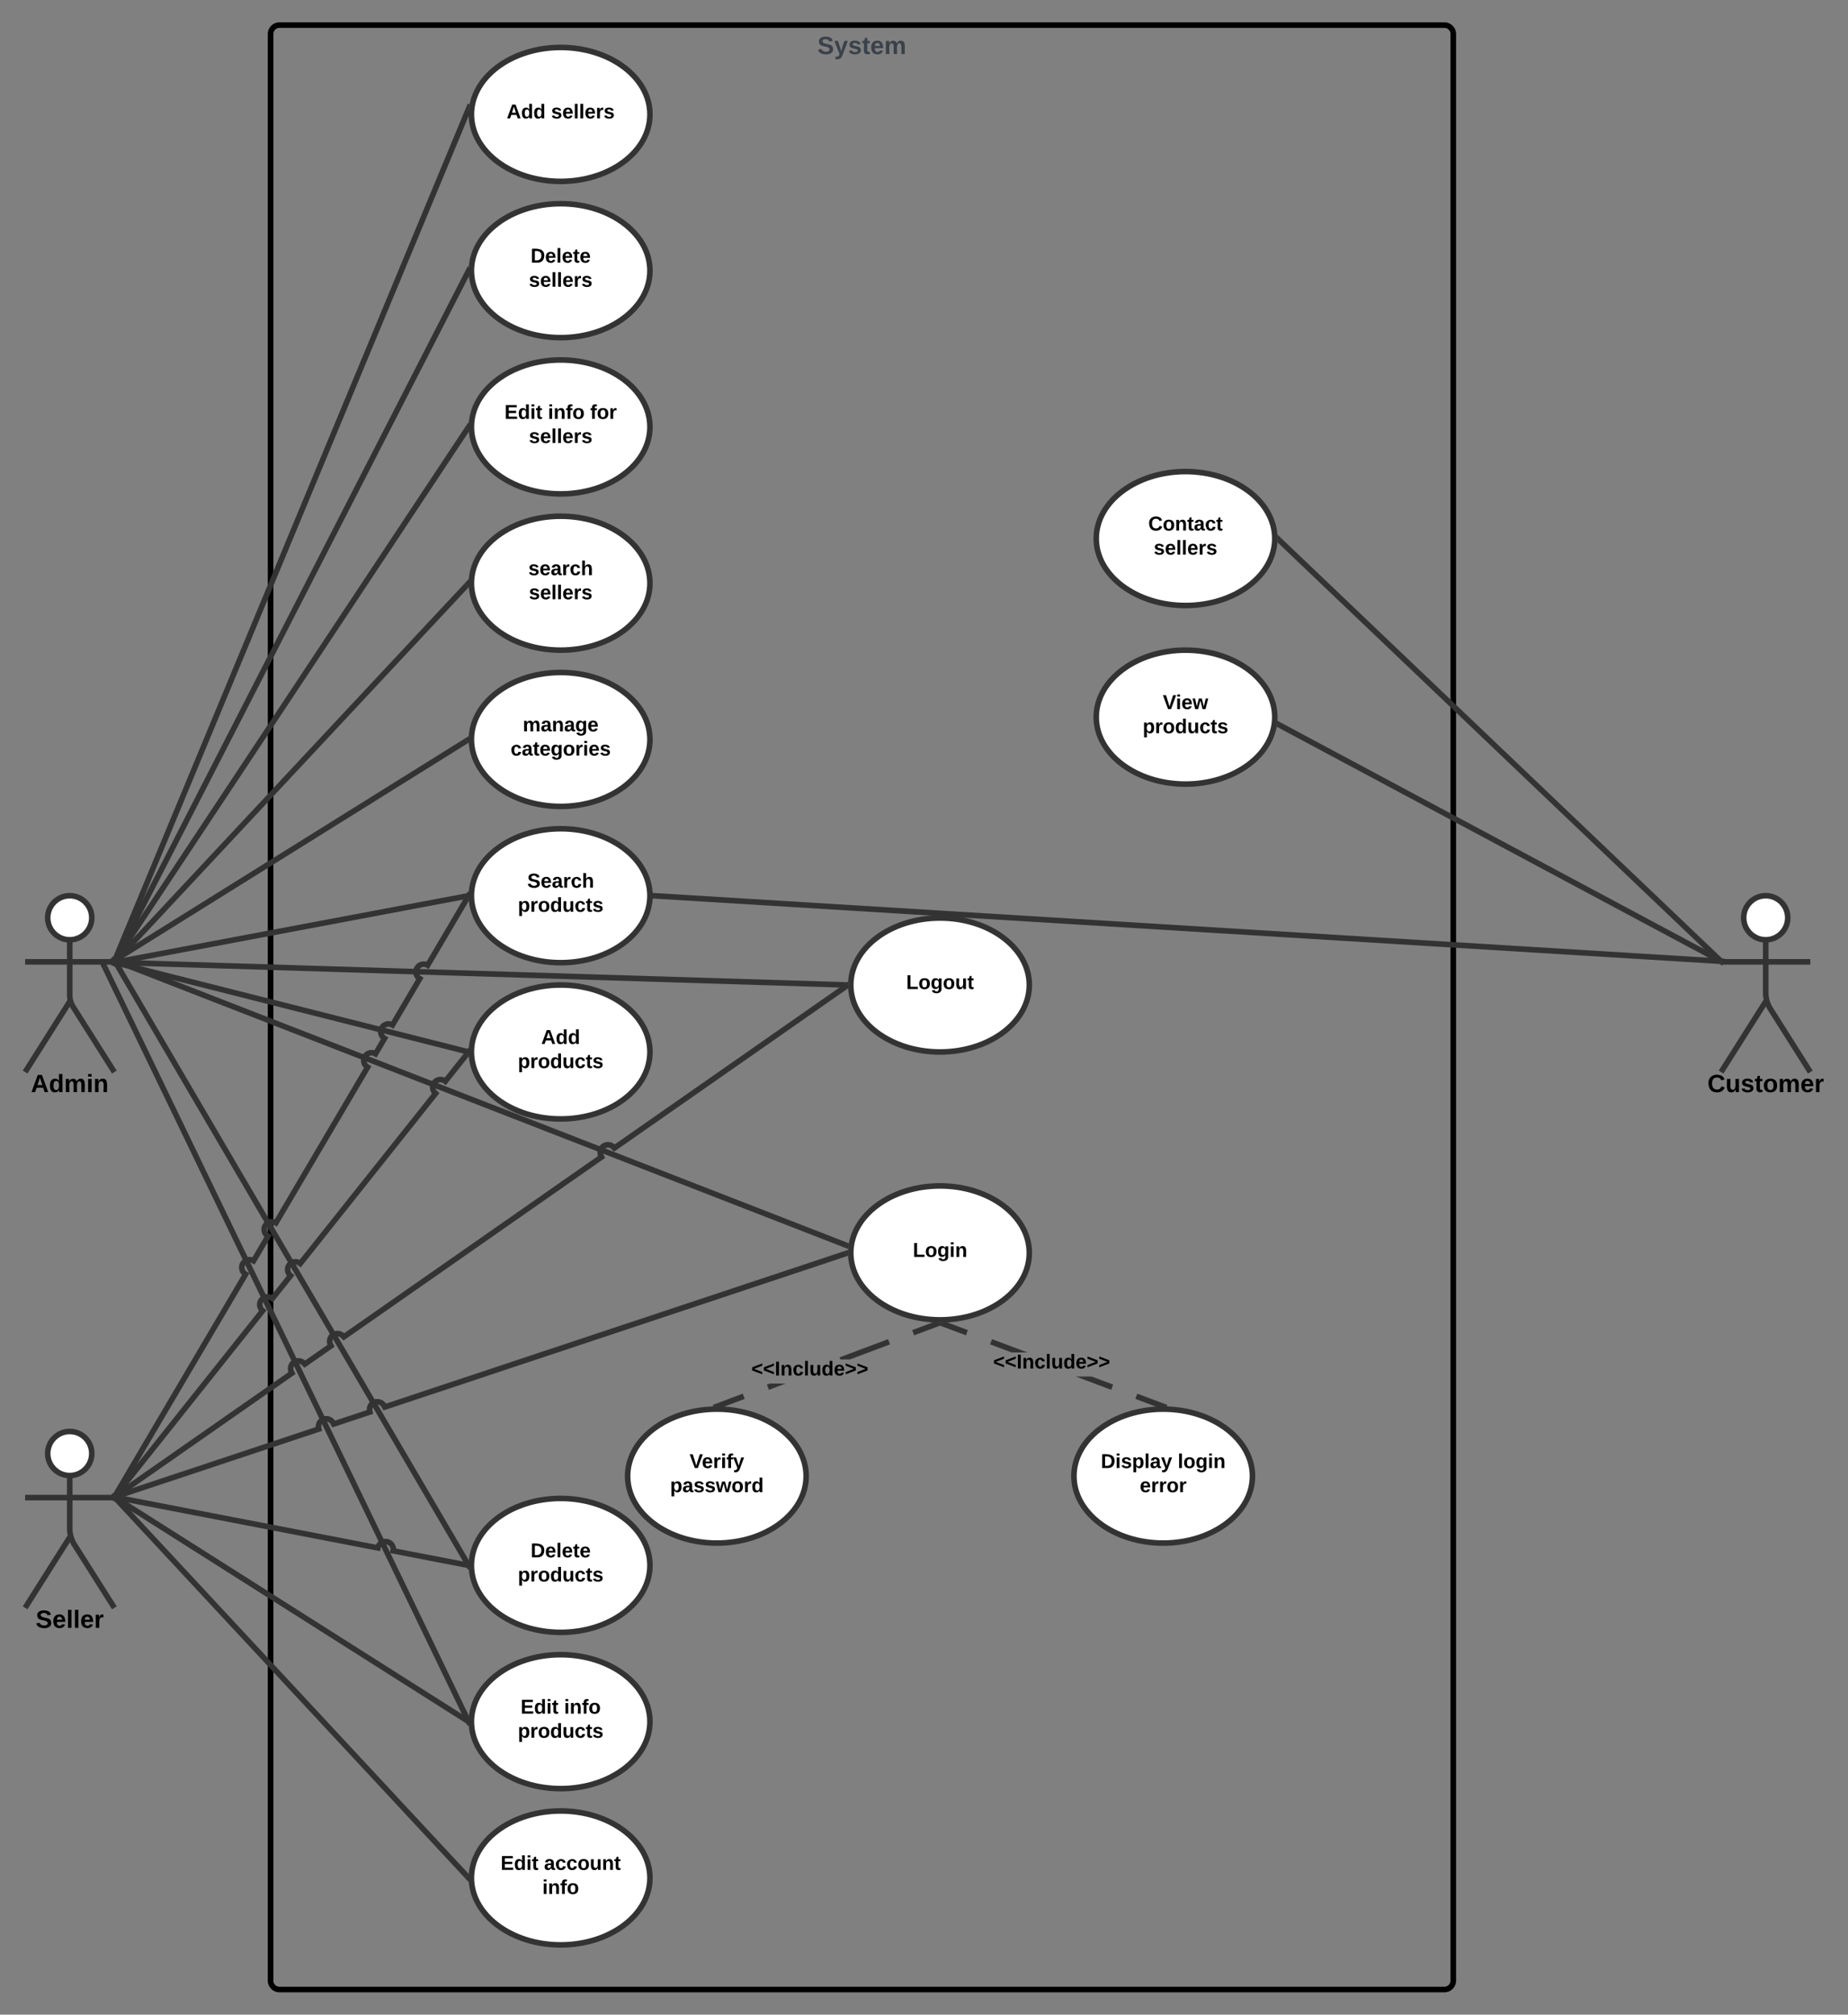 <svg xmlns="http://www.w3.org/2000/svg" xmlns:xlink="http://www.w3.org/1999/xlink" xmlns:lucid="lucid" width="1656.25" height="1805"><rect width="100%" height="100%" fill="#808080" stroke="none"/><g transform="translate(-437.5 302.5)" lucid:page-tab-id=".Q4MUjXso07N"><path d="M680-272a8 8 0 0 1 8-8h1044a8 8 0 0 1 8 8v1744a8 8 0 0 1-8 8H688a8 8 0 0 1-8-8z" stroke="#000" stroke-width="5" fill-opacity="0"/><use xlink:href="#a" transform="matrix(1,0,0,1,688,-272) translate(482.13 17.956)"/><path d="M519.75 999.75c0 10.9-8.84 19.75-19.75 19.75-10.9 0-19.75-8.84-19.75-19.75 0-10.9 8.84-19.75 19.75-19.75 10.9 0 19.75 8.84 19.75 19.75z" stroke="#333" stroke-width="5" fill="#fff"/><path d="M500 1019.5v47.3a27.6 27.6 0 0 0 4.28 14.76L540 1138m-40-63.2l-40 63.2m0-98.75h80" stroke="#333" stroke-width="5" fill="none"/><path d="M460 988a8 8 0 0 1 8-8h64a8 8 0 0 1 8 8v164a8 8 0 0 1-8 8h-64a8 8 0 0 1-8-8z" fill="none"/><use xlink:href="#b" transform="matrix(1,0,0,1,380,1138) translate(89.451 17.956)"/><path d="M519.75 519.75c0 10.9-8.84 19.75-19.75 19.75-10.9 0-19.75-8.84-19.75-19.75 0-10.9 8.84-19.75 19.75-19.75 10.9 0 19.75 8.84 19.75 19.75z" stroke="#333" stroke-width="5" fill="#fff"/><path d="M500 539.5v49.3a20.7 20.7 0 0 0 3.2 11.07L540 658m-40-63.2L460 658m0-98.75h80" stroke="#333" stroke-width="5" fill="none"/><path d="M460 506a6 6 0 0 1 6-6h68a6 6 0 0 1 6 6v168a6 6 0 0 1-6 6h-68a6 6 0 0 1-6-6z" fill="none"/><use xlink:href="#c" transform="matrix(1,0,0,1,380,658) translate(85.18 17.956)"/><path d="M1020 640c0 33.14-35.82 60-80 60s-80-26.86-80-60 35.82-60 80-60 80 26.86 80 60z" stroke="#333" stroke-width="5" fill="#fff"/><use xlink:href="#d" transform="matrix(1,0,0,1,884,604) translate(38.575 28.8)"/><use xlink:href="#e" transform="matrix(1,0,0,1,884,604) translate(17.625 50.4)"/><path d="M1020 1100c0 33.14-35.82 60-80 60s-80-26.86-80-60 35.82-60 80-60 80 26.86 80 60z" stroke="#333" stroke-width="5" fill="#fff"/><use xlink:href="#f" transform="matrix(1,0,0,1,884,1064) translate(29.05 28.8)"/><use xlink:href="#e" transform="matrix(1,0,0,1,884,1064) translate(17.625 50.4)"/><path d="M1020 1240c0 33.14-35.82 60-80 60s-80-26.86-80-60 35.82-60 80-60 80 26.86 80 60z" stroke="#333" stroke-width="5" fill="#fff"/><use xlink:href="#g" transform="matrix(1,0,0,1,884,1204) translate(20.125 28.8)"/><use xlink:href="#h" transform="matrix(1,0,0,1,884,1204) translate(59.025 28.8)"/><use xlink:href="#i" transform="matrix(1,0,0,1,884,1204) translate(17.625 50.4)"/><path d="M1020 500c0 33.14-35.82 60-80 60s-80-26.86-80-60 35.82-60 80-60 80 26.86 80 60z" stroke="#333" stroke-width="5" fill="#fff"/><use xlink:href="#j" transform="matrix(1,0,0,1,884,464) translate(26.025 28.8)"/><use xlink:href="#e" transform="matrix(1,0,0,1,884,464) translate(17.625 50.4)"/><path d="M1020 1380c0 33.14-35.82 60-80 60s-80-26.86-80-60 35.82-60 80-60 80 26.86 80 60z" stroke="#333" stroke-width="5" fill="#fff"/><use xlink:href="#g" transform="matrix(1,0,0,1,884,1344) translate(2.15 28.8)"/><use xlink:href="#k" transform="matrix(1,0,0,1,884,1344) translate(41.05 28.8)"/><use xlink:href="#l" transform="matrix(1,0,0,1,884,1344) translate(39.575 50.4)"/><path d="M1360 820c0 33.14-35.82 60-80 60s-80-26.86-80-60 35.82-60 80-60 80 26.86 80 60z" stroke="#333" stroke-width="5" fill="#fff"/><use xlink:href="#m" transform="matrix(1,0,0,1,1224,784) translate(31.6 39.6)"/><path d="M1360 580c0 33.14-35.82 60-80 60s-80-26.86-80-60 35.82-60 80-60 80 26.86 80 60z" stroke="#333" stroke-width="5" fill="#fff"/><use xlink:href="#n" transform="matrix(1,0,0,1,1224,544) translate(25.65 39.6)"/><path d="M1580 180c0 33.14-35.82 60-80 60s-80-26.86-80-60 35.82-60 80-60 80 26.86 80 60z" stroke="#333" stroke-width="5" fill="#fff"/><use xlink:href="#o" transform="matrix(1,0,0,1,1444,144) translate(22.625 28.8)"/><use xlink:href="#p" transform="matrix(1,0,0,1,1444,144) translate(27.5 50.4)"/><path d="M1580 340c0 33.14-35.82 60-80 60s-80-26.86-80-60 35.82-60 80-60 80 26.86 80 60z" stroke="#333" stroke-width="5" fill="#fff"/><use xlink:href="#q" transform="matrix(1,0,0,1,1444,304) translate(35.675 28.8)"/><use xlink:href="#e" transform="matrix(1,0,0,1,1444,304) translate(17.625 50.4)"/><path d="M2039.75 519.75c0 10.9-8.84 19.75-19.75 19.75-10.9 0-19.75-8.84-19.75-19.75 0-10.9 8.84-19.75 19.75-19.75 10.9 0 19.75 8.84 19.75 19.75z" stroke="#333" stroke-width="5" fill="#fff"/><path d="M2020 539.5v47.3a27.6 27.6 0 0 0 4.28 14.76L2060 658m-40-63.2l-40 63.2m0-98.75h80" stroke="#333" stroke-width="5" fill="none"/><path d="M1980 508a8 8 0 0 1 8-8h64a8 8 0 0 1 8 8v164a8 8 0 0 1-8 8h-64a8 8 0 0 1-8-8z" fill="none"/><use xlink:href="#r" transform="matrix(1,0,0,1,1900,658) translate(67.754 17.956)"/><path d="M1020 220c0 33.14-35.82 60-80 60s-80-26.86-80-60 35.82-60 80-60 80 26.86 80 60z" stroke="#333" stroke-width="5" fill="#fff"/><use xlink:href="#s" transform="matrix(1,0,0,1,884,184) translate(27.025 28.8)"/><use xlink:href="#p" transform="matrix(1,0,0,1,884,184) translate(27.5 50.4)"/><path d="M1020-200c0 33.14-35.82 60-80 60s-80-26.86-80-60 35.82-60 80-60 80 26.86 80 60z" stroke="#333" stroke-width="5" fill="#fff"/><use xlink:href="#t" transform="matrix(1,0,0,1,884,-236) translate(7.575 39.6)"/><use xlink:href="#p" transform="matrix(1,0,0,1,884,-236) translate(47.425 39.6)"/><path d="M1020-60c0 33.14-35.82 60-80 60s-80-26.86-80-60 35.82-60 80-60 80 26.86 80 60z" stroke="#333" stroke-width="5" fill="#fff"/><use xlink:href="#f" transform="matrix(1,0,0,1,884,-96) translate(29.05 28.8)"/><use xlink:href="#p" transform="matrix(1,0,0,1,884,-96) translate(27.5 50.4)"/><path d="M1020 80c0 33.14-35.82 60-80 60s-80-26.86-80-60 35.82-60 80-60 80 26.86 80 60z" stroke="#333" stroke-width="5" fill="#fff"/><use xlink:href="#g" transform="matrix(1,0,0,1,884,44) translate(5.675 28.8)"/><use xlink:href="#u" transform="matrix(1,0,0,1,884,44) translate(44.575 28.8)"/><use xlink:href="#v" transform="matrix(1,0,0,1,884,44) translate(82.425 28.8)"/><use xlink:href="#w" transform="matrix(1,0,0,1,884,44) translate(27.5 50.4)"/><path d="M1020 360c0 33.14-35.82 60-80 60s-80-26.86-80-60 35.82-60 80-60 80 26.86 80 60z" stroke="#333" stroke-width="5" fill="#fff"/><use xlink:href="#x" transform="matrix(1,0,0,1,884,324) translate(22.05 28.8)"/><use xlink:href="#y" transform="matrix(1,0,0,1,884,324) translate(11.075 50.4)"/><path d="M1978.2 557.02l-393.9-375.3" stroke="#333" stroke-width="5" fill="none"/><path d="M1981.5 556.75h-1.5v5h1.3l-.84.86-4.02-3.83 3.4-3.58zM1586.06 179.98l-3.4 3.58-.28-.26.03-.28.1-3v-.46l-.12-2.97v-.14z" stroke="#333" stroke-width=".05" fill="#333"/><path d="M1584.33 347.16l393.47 210.4" stroke="#333" stroke-width="5" fill="none"/><path d="M1585.56 345l-2.34 4.37-1.5-.8.4-2.56.26-2.7zM1981.8 561.75l-.32.6-1.12-.6zm-.3-5h-1.5v4.8l-3.43-1.83 2.34-4.36z" stroke="#333" stroke-width=".05" fill="#333"/><path d="M1025 500.15l952.5 58.45" stroke="#333" stroke-width="5" fill="none"/><path d="M1025.2 497.7l-.3 4.93-2.48-.15.08-2.45v-.46l-.08-2.06zM1983.15 556.46l-.02.3H1980v4.47l-2.7-.17.3-4.94z" stroke="#333" stroke-width=".05" fill="#333"/><path d="M856.9-203.66l-315.94 760.1" stroke="#333" stroke-width="5" fill="none"/><path d="M858.35-209l-.48 3-.25 2.7-3.02-1.25 2.14-5.13zM543.27 557.33l-2.14 5.14-1.73-.72h.6v-5h-1.85l.55-1.32z" stroke="#333" stroke-width=".05" fill="#333"/><path d="M856.36-57.78l-315.22 614.3" stroke="#333" stroke-width="5" fill="none"/><path d="M857.62-63.3l-.03.28-.1 3v.46l.1 2.5-3.47-1.8 2.54-4.94zM543.37 557.6l-2.54 4.95-1.56-.8h.73v-5h-1.76l.73-1.4z" stroke="#333" stroke-width=".05" fill="#333"/><path d="M856.12 82.08l-314.74 474.6" stroke="#333" stroke-width="5" fill="none"/><path d="M857.64 76.5l-.05.48-.1 3v.45l.1 2.72-3.58-2.38 3.08-4.64zM543.48 557.98l-3.08 4.64-1.3-.87h.9v-5h-1.64l1-1.5z" stroke="#333" stroke-width=".05" fill="#333"/><path d="M855.8 221.83l-314.1 336.1" stroke="#333" stroke-width="5" fill="none"/><path d="M857.6 216.98l-.1 3v.46l.12 2.97v.1l-.06.06-3.62-3.38 3.73-3.98zM543.56 559.57l-3.8 4.06-2-1.88H540v-5h-.58l.52-.56z" stroke="#333" stroke-width=".05" fill="#333"/><path d="M855.38 361.32l-313.26 195.3" stroke="#333" stroke-width="5" fill="none"/><path d="M857.5 359.97v.46l.1 2.43-.97.6-2.62-4.2 3.6-2.23zM543.5 558.7l-3.5 2.17v-4.12h-2.75l3.62-2.25z" stroke="#333" stroke-width=".05" fill="#333"/><path d="M855.04 500.46L542.46 559.3" stroke="#333" stroke-width="5" fill="none"/><path d="M857.5 499.97v.46l.08 2.07-2.14.4-.92-4.86 3.06-.57zM542.98 561.7l-5.47 1.04-.18-1H540v-4.5l2.06-.4z" stroke="#333" stroke-width=".05" fill="#333"/><path d="M855.08 639.4l-312.66-79.04" stroke="#333" stroke-width="5" fill="none"/><path d="M857.58 637.47l-.08 2.5v.46l.1 2.15-3.2-.8 1.22-4.8zM543.1 557.98l-1.22 4.8-4.07-1.03h2.2v-4.55zm-5.44-1.23l.04-.13.53.13z" stroke="#333" stroke-width=".05" fill="#333"/><path d="M856.24 1097.84L541.26 560.1" stroke="#333" stroke-width="5" fill="none"/><path d="M857.6 1096.98l-.1 3v.45l.12 2.98-.74.44-2.8-4.8 3.5-2.07zM543.43 558.9l-3.43 2.02v-4.17h-3.57l-.08-.14 4.27-2.5z" stroke="#333" stroke-width=".05" fill="#333"/><path d="M856.4 1237.75L531.38 564" stroke="#333" stroke-width="5" fill="none"/><path d="M857.5 1239.97v.46l.1 2.85-1.03.5-2.4-5 3.42-1.67z" stroke="#333" stroke-width=".05" fill="#333"/><path d="M531.4 564.06l-2.42-5M1195 579.92l-652.5-20.1" stroke="#333" stroke-width="5" fill="none"/><path d="M1197.58 577.53l-.08 2.44v.46l.08 2.05-2.72-.1.15-4.93zM542.64 557.36l-.15 4.94-5.58-.17.02-.38H540v-4.48z" stroke="#333" stroke-width=".05" fill="#333"/><path d="M1195.55 813.04L547.7 560.94c.58-1.47-.15-3.15-1.63-3.72-1.5-.58-3.16.15-3.74 1.64" stroke="#333" stroke-width="5" fill="none"/><path d="M1198.28 811.45l-.4 2.54-.24 2.5-3.05-1.18 1.8-4.6zM543.3 556.58l-1.8 4.6-1.5-.57v-3.85h-2.75l.85-2.2z" stroke="#333" stroke-width=".05" fill="#333"/><path d="M541.7 1040.58l314.1 337.6" stroke="#333" stroke-width="5" fill="none"/><path d="M543.56 1038.94l-3.63 3.37-.52-.55h.6v-5h-2.25l2.02-1.88zM857.64 1376.5l-.05.48-.1 3v.45l.12 2.98.04.4-3.72-4 3.63-3.36z" stroke="#333" stroke-width=".05" fill="#333"/><path d="M855.4 1238.66L542.1 1040.1" stroke="#333" stroke-width="5" fill="none"/><path d="M857.6 1237.13l-.1 2.84v.46l.1 2.57-3.6-2.28 2.66-4.18zM543.5 1038.03l-2.66 4.18-.84-.52v-4.93h-2.28l1.07-1.7z" stroke="#333" stroke-width=".05" fill="#333"/><path d="M855.04 1099.53l-65.14-12.57c.73-3.8-1.75-7.47-5.55-8.2-3.8-.73-7.46 1.75-8.2 5.55l-233.7-45.08" stroke="#333" stroke-width="5" fill="none"/><path d="M857.58 1097.5l-.08 2.47v.46l.1 2.1-3.1-.6.95-4.85zM543 1036.8l-.95 4.87-2.05-.4v-4.52h-2.67l.2-1z" stroke="#333" stroke-width=".05" fill="#333"/><path d="M855.94 641.96l-19.3 24.25c-3.03-2.4-7.43-1.9-9.84 1.12-2.4 3.03-1.9 7.43 1.1 9.84L706.63 829.5c-3.02-2.42-7.43-1.92-9.84 1.1-2.4 3.03-1.9 7.43 1.12 9.84l-16.3 20.46c-3-2.4-7.42-1.9-9.83 1.12-2.4 3.02-1.9 7.43 1.12 9.83L541.55 1036.8" stroke="#333" stroke-width="5" fill="none"/><path d="M857.66 636.3l-.07.68-.1 3v.45l.12 2.94-3.65-2.9 3.46-4.36zM543.53 1038.3l-3.46 4.34-1.12-.9H540v-5h-1.57l1.23-1.54z" stroke="#333" stroke-width=".05" fill="#333"/><path d="M1195.9 823.14l-414.74 138-2-3.64-1.17-1.02-1.45-.55-1.72-.02-.44.12-1.55.84-1 1.18-.56 1.44-.03 1.7.74 3-36.6 12.17-2-3.63-1.18-1-1.44-.56-1.7-.03-.46.1-1.53.86-1.03 1.16-.55 1.45-.02 1.72.74 2.98-183.1 60.9-1.55-4.7 178.95-59.53.03-2.3 1.18-3.08 2.16-2.52 2.9-1.58 1.67-.42 3.22.04 3.08 1.17 2.5 2.16.45.8 28.57-9.5.03-2.32 1.17-3.08 2.17-2.5 2.87-1.6 1.7-.4 3.22.03 3.07 1.17 2.5 2.16.44.8 410.85-136.7z" stroke="#333" stroke-width=".05" fill="#333"/><path d="M1197.5 819.97v.46l.1 2.15-1.75.58-1.56-4.7 3.28-1.1z" fill="#333"/><path stroke="#333" stroke-width=".05" fill="#333"/><path d="M537.93 1042.05l-.1-.3h1zm5.28-1.76l-3.2 1.06v-4.6h-1.83l3.48-1.17z" fill="#333"/><path stroke="#333" stroke-width=".05" fill="#333"/><path d="M1196.87 583.46L987.82 729.32l-2.8-2.86-1.25-.64-1.4-.22-1.42.23-1.12.56-1.08 1.04-.64 1.26-.2 1.4.22 1.43 1.7 3.37-234.47 163.6-2.78-2.87-1.26-.64-1.4-.23-1.4.23-1.13.56-1.08 1.05-.65 1.28-.23 1.4.24 1.42 1.7 3.37-27.02 18.85-2.8-2.86-1.25-.64-1.4-.22-1.43.23-1.12.56-1.08 1.05-.64 1.26-.22 1.4.24 1.43 1.7 3.37-158.87 110.85-2.84-4.06L696 926.9l-.13-.23-.47-2.96.46-2.94 1.37-2.7 2.2-2.14 2.5-1.25 2.96-.48 2.94.45 2.7 1.38.4.43 20.06-14-.1-.22-.5-2.96.48-2.95 1.37-2.7 2.2-2.15 2.5-1.25 2.95-.48 2.96.47 2.68 1.37.43.43 227.5-158.74-.12-.23-.48-2.96.47-2.94 1.37-2.7 2.22-2.15 2.5-1.24 2.95-.47 2.95.45 2.68 1.37.43.44 205.6-143.46z" stroke="#333" stroke-width=".05" fill="#333"/><path d="M1197.6 576.98l-.1 3v.45l.1 2.52-.8.55-2.82-4.06 3.62-2.53z" fill="#333"/><path stroke="#333" stroke-width=".05" fill="#333"/><path d="M543.52 1039.3l-4.56 3.2-.53-.75H540v-5h-1.46l2.15-1.5z" fill="#333"/><path stroke="#333" stroke-width=".05" fill="#333"/><path d="M1160 1020c0 33.14-35.82 60-80 60s-80-26.86-80-60 35.82-60 80-60 80 26.86 80 60z" stroke="#333" stroke-width="5" fill="#fff"/><use xlink:href="#z" transform="matrix(1,0,0,1,1024,984) translate(31.525 28.8)"/><use xlink:href="#A" transform="matrix(1,0,0,1,1024,984) translate(14.075 50.4)"/><path d="M1560 1020c0 33.14-35.82 60-80 60s-80-26.86-80-60 35.82-60 80-60 80 26.86 80 60z" stroke="#333" stroke-width="5" fill="#fff"/><g><use xlink:href="#B" transform="matrix(1,0,0,1,1424,984) translate(0.125 28.8)"/><use xlink:href="#C" transform="matrix(1,0,0,1,1424,984) translate(69.025 28.8)"/><use xlink:href="#D" transform="matrix(1,0,0,1,1424,984) translate(35.025 50.4)"/></g><path d="M1104.9 950.8l-21.7 8.14-1.73-4.64 21.7-8.13zm21.7-8.14l-1.72-4.63 2.56-.96h14.1zm108.52-40.7l-35.98 13.5h-8.46l-.7-1.85 43.4-16.26zm43.4-16.26l-21.7 8.13-1.73-4.63 21.7-8.14z" stroke="#333" stroke-width=".05" fill="#333"/><path d="M1283.68 883.76l-5.2 1.96-1.25-3.3 2.74.08h.98l2.22-.1z" fill="#333"/><path stroke="#333" stroke-width=".05" fill="#333"/><path d="M1082.77 957.6l-2.74-.1h-.98l-2.22.1-.5-1.36 5.2-1.96z" fill="#333"/><path stroke="#333" stroke-width=".05" fill="#333"/><g><use xlink:href="#E" transform="matrix(1,0,0,1,1110.862,915.467) translate(0 14.4)"/></g><path d="M1478.53 954.3l-1.74 4.64-21.7-8.14 1.73-4.63zm-43.4-16.27l-1.74 4.63-31.65-11.86h14.1zm-76.88-28.83h-14.1l-19.27-7.23 1.73-4.63zm-53.34-20l-1.73 4.63-21.7-8.13 1.74-4.64z" stroke="#333" stroke-width=".05" fill="#333"/><path d="M1279.97 882.5h.98l1.82-.08-1.24 3.3-5.2-1.96.5-1.36z" fill="#333"/><path stroke="#333" stroke-width=".05" fill="#333"/><path d="M1483.68 956.24l-.5 1.36-3.15-.1h-.98l-1.82.08 1.24-3.3z" fill="#333"/><path stroke="#333" stroke-width=".05" fill="#333"/><g><use xlink:href="#E" transform="matrix(1,0,0,1,1327.575,909.2) translate(0 14.4)"/></g><path d="M856.23 502.15l-35.42 60.1c-3.32-1.95-7.6-.85-9.57 2.5-1.97 3.32-.86 7.6 2.47 9.57l-24.46 41.5c-3.33-1.96-7.62-.86-9.58 2.48-1.96 3.33-.85 7.62 2.48 9.58l-8.1 13.73c-3.32-1.95-7.62-.84-9.58 2.5-1.96 3.32-.85 7.6 2.48 9.57L684.8 793.05c-3.33-1.96-7.63-.85-9.6 2.48-1.95 3.33-.84 7.62 2.5 9.6l-12.95 21.94c-3.33-1.97-7.62-.86-9.6 2.47-1.95 3.34-.84 7.63 2.5 9.6L541.26 1036.6" stroke="#333" stroke-width="5" fill="none"/><path d="M857.63 496.6l-.04.38-.1 3v.45l.1 2.6-3.53-2.08 2.82-4.8zM543.43 1037.8l-2.82 4.8-1.42-.85h.82v-5h-1.7l.87-1.47z" stroke="#333" stroke-width=".05" fill="#333"/><defs><path fill="#3a414a" d="M169-182c-1-43-94-46-97-3 18 66 151 10 154 114 3 95-165 93-204 36-6-8-10-19-12-30l50-8c3 46 112 56 116 5-17-69-150-10-154-114-4-87 153-88 188-35 5 8 8 18 10 28" id="F"/><path fill="#3a414a" d="M123 10C108 53 80 86 19 72V37c35 8 53-11 59-39L3-190h52l48 148c12-52 28-100 44-148h51" id="G"/><path fill="#3a414a" d="M137-138c1-29-70-34-71-4 15 46 118 7 119 86 1 83-164 76-172 9l43-7c4 19 20 25 44 25 33 8 57-30 24-41C81-84 22-81 20-136c-2-80 154-74 161-7" id="H"/><path fill="#3a414a" d="M115-3C79 11 28 4 28-45v-112H4v-33h27l15-45h31v45h36v33H77v99c-1 23 16 31 38 25v30" id="I"/><path fill="#3a414a" d="M185-48c-13 30-37 53-82 52C43 2 14-33 14-96s30-98 90-98c62 0 83 45 84 108H66c0 31 8 55 39 56 18 0 30-7 34-22zm-45-69c5-46-57-63-70-21-2 6-4 13-4 21h74" id="J"/><path fill="#3a414a" d="M220-157c-53 9-28 100-34 157h-49v-107c1-27-5-49-29-50C55-147 81-57 75 0H25l-1-190h47c2 12-1 28 3 38 10-53 101-56 108 0 13-22 24-43 59-42 82 1 51 116 57 194h-49v-107c-1-25-5-48-29-50" id="K"/><g id="a"><use transform="matrix(0.062,0,0,0.062,0,0)" xlink:href="#F"/><use transform="matrix(0.062,0,0,0.062,14.963,0)" xlink:href="#G"/><use transform="matrix(0.062,0,0,0.062,27.432,0)" xlink:href="#H"/><use transform="matrix(0.062,0,0,0.062,39.901,0)" xlink:href="#I"/><use transform="matrix(0.062,0,0,0.062,47.32,0)" xlink:href="#J"/><use transform="matrix(0.062,0,0,0.062,59.79,0)" xlink:href="#K"/></g><path d="M169-182c-1-43-94-46-97-3 18 66 151 10 154 114 3 95-165 93-204 36-6-8-10-19-12-30l50-8c3 46 112 56 116 5-17-69-150-10-154-114-4-87 153-88 188-35 5 8 8 18 10 28" id="L"/><path d="M185-48c-13 30-37 53-82 52C43 2 14-33 14-96s30-98 90-98c62 0 83 45 84 108H66c0 31 8 55 39 56 18 0 30-7 34-22zm-45-69c5-46-57-63-70-21-2 6-4 13-4 21h74" id="M"/><path d="M25 0v-261h50V0H25" id="N"/><path d="M135-150c-39-12-60 13-60 57V0H25l-1-190h47c2 13-1 29 3 40 6-28 27-53 61-41v41" id="O"/><g id="b"><use transform="matrix(0.062,0,0,0.062,0,0)" xlink:href="#L"/><use transform="matrix(0.062,0,0,0.062,14.963,0)" xlink:href="#M"/><use transform="matrix(0.062,0,0,0.062,27.432,0)" xlink:href="#N"/><use transform="matrix(0.062,0,0,0.062,33.667,0)" xlink:href="#N"/><use transform="matrix(0.062,0,0,0.062,39.901,0)" xlink:href="#M"/><use transform="matrix(0.062,0,0,0.062,52.37,0)" xlink:href="#O"/></g><path d="M199 0l-22-63H83L61 0H9l90-248h61L250 0h-51zm-33-102l-36-108c-10 38-24 72-36 108h72" id="P"/><path d="M88-194c31-1 46 15 58 34l-1-101h50l1 261h-48c-2-10 0-23-3-31C134-8 116 4 84 4 32 4 16-41 15-95c0-56 19-97 73-99zm17 164c33 0 40-30 41-66 1-37-9-64-41-64s-38 30-39 65c0 43 13 65 39 65" id="Q"/><path d="M220-157c-53 9-28 100-34 157h-49v-107c1-27-5-49-29-50C55-147 81-57 75 0H25l-1-190h47c2 12-1 28 3 38 10-53 101-56 108 0 13-22 24-43 59-42 82 1 51 116 57 194h-49v-107c-1-25-5-48-29-50" id="R"/><path d="M25-224v-37h50v37H25zM25 0v-190h50V0H25" id="S"/><path d="M135-194c87-1 58 113 63 194h-50c-7-57 23-157-34-157-59 0-34 97-39 157H25l-1-190h47c2 12-1 28 3 38 12-26 28-41 61-42" id="T"/><g id="c"><use transform="matrix(0.062,0,0,0.062,0,0)" xlink:href="#P"/><use transform="matrix(0.062,0,0,0.062,16.148,0)" xlink:href="#Q"/><use transform="matrix(0.062,0,0,0.062,29.801,0)" xlink:href="#R"/><use transform="matrix(0.062,0,0,0.062,49.752,0)" xlink:href="#S"/><use transform="matrix(0.062,0,0,0.062,55.986,0)" xlink:href="#T"/></g><g id="d"><use transform="matrix(0.05,0,0,0.05,0,0)" xlink:href="#P"/><use transform="matrix(0.05,0,0,0.05,12.95,0)" xlink:href="#Q"/><use transform="matrix(0.05,0,0,0.05,23.9,0)" xlink:href="#Q"/></g><path d="M135-194c53 0 70 44 70 98 0 56-19 98-73 100-31 1-45-17-59-34 3 33 2 69 2 105H25l-1-265h48c2 10 0 23 3 31 11-24 29-35 60-35zM114-30c33 0 39-31 40-66 0-38-9-64-40-64-56 0-55 130 0 130" id="U"/><path d="M110-194c64 0 96 36 96 99 0 64-35 99-97 99-61 0-95-36-95-99 0-62 34-99 96-99zm-1 164c35 0 45-28 45-65 0-40-10-65-43-65-34 0-45 26-45 65 0 36 10 65 43 65" id="V"/><path d="M85 4C-2 5 27-109 22-190h50c7 57-23 150 33 157 60-5 35-97 40-157h50l1 190h-47c-2-12 1-28-3-38-12 25-28 42-61 42" id="W"/><path d="M190-63c-7 42-38 67-86 67-59 0-84-38-90-98-12-110 154-137 174-36l-49 2c-2-19-15-32-35-32-30 0-35 28-38 64-6 74 65 87 74 30" id="X"/><path d="M115-3C79 11 28 4 28-45v-112H4v-33h27l15-45h31v45h36v33H77v99c-1 23 16 31 38 25v30" id="Y"/><path d="M137-138c1-29-70-34-71-4 15 46 118 7 119 86 1 83-164 76-172 9l43-7c4 19 20 25 44 25 33 8 57-30 24-41C81-84 22-81 20-136c-2-80 154-74 161-7" id="Z"/><g id="e"><use transform="matrix(0.05,0,0,0.05,0,0)" xlink:href="#U"/><use transform="matrix(0.05,0,0,0.05,10.95,0)" xlink:href="#O"/><use transform="matrix(0.05,0,0,0.05,17.95,0)" xlink:href="#V"/><use transform="matrix(0.05,0,0,0.05,28.9,0)" xlink:href="#Q"/><use transform="matrix(0.05,0,0,0.05,39.85,0)" xlink:href="#W"/><use transform="matrix(0.05,0,0,0.05,50.8,0)" xlink:href="#X"/><use transform="matrix(0.05,0,0,0.05,60.8,0)" xlink:href="#Y"/><use transform="matrix(0.05,0,0,0.05,66.75,0)" xlink:href="#Z"/></g><path d="M24-248c120-7 223 5 221 122C244-46 201 0 124 0H24v-248zM76-40c74 7 117-18 117-86 0-67-45-88-117-82v168" id="aa"/><g id="f"><use transform="matrix(0.05,0,0,0.05,0,0)" xlink:href="#aa"/><use transform="matrix(0.05,0,0,0.05,12.95,0)" xlink:href="#M"/><use transform="matrix(0.05,0,0,0.05,22.95,0)" xlink:href="#N"/><use transform="matrix(0.05,0,0,0.05,27.95,0)" xlink:href="#M"/><use transform="matrix(0.05,0,0,0.05,37.95,0)" xlink:href="#Y"/><use transform="matrix(0.05,0,0,0.05,43.9,0)" xlink:href="#M"/></g><path d="M24 0v-248h195v40H76v63h132v40H76v65h150V0H24" id="ab"/><g id="g"><use transform="matrix(0.05,0,0,0.05,0,0)" xlink:href="#ab"/><use transform="matrix(0.05,0,0,0.05,12,0)" xlink:href="#Q"/><use transform="matrix(0.05,0,0,0.05,22.95,0)" xlink:href="#S"/><use transform="matrix(0.05,0,0,0.05,27.95,0)" xlink:href="#Y"/></g><path d="M121-226c-27-7-43 5-38 36h38v33H83V0H34v-157H6v-33h28c-9-59 32-81 87-68v32" id="ac"/><g id="h"><use transform="matrix(0.05,0,0,0.05,0,0)" xlink:href="#S"/><use transform="matrix(0.05,0,0,0.05,5,0)" xlink:href="#T"/><use transform="matrix(0.05,0,0,0.05,15.95,0)" xlink:href="#ac"/><use transform="matrix(0.05,0,0,0.05,21.9,0)" xlink:href="#V"/></g><g id="i"><use transform="matrix(0.05,0,0,0.05,0,0)" xlink:href="#U"/><use transform="matrix(0.05,0,0,0.05,10.95,0)" xlink:href="#O"/><use transform="matrix(0.05,0,0,0.05,17.95,0)" xlink:href="#V"/><use transform="matrix(0.05,0,0,0.05,28.9,0)" xlink:href="#Q"/><use transform="matrix(0.05,0,0,0.05,39.85,0)" xlink:href="#W"/><use transform="matrix(0.05,0,0,0.05,50.8,0)" xlink:href="#X"/><use transform="matrix(0.05,0,0,0.05,60.8,0)" xlink:href="#Y"/><use transform="matrix(0.05,0,0,0.05,66.75,0)" xlink:href="#Z"/></g><path d="M133-34C117-15 103 5 69 4 32 3 11-16 11-54c-1-60 55-63 116-61 1-26-3-47-28-47-18 1-26 9-28 27l-52-2c7-38 36-58 82-57s74 22 75 68l1 82c-1 14 12 18 25 15v27c-30 8-71 5-69-32zm-48 3c29 0 43-24 42-57-32 0-66-3-65 30 0 17 8 27 23 27" id="ad"/><path d="M114-157C55-157 80-60 75 0H25v-261h50l-1 109c12-26 28-41 61-42 86-1 58 113 63 194h-50c-7-57 23-157-34-157" id="ae"/><g id="j"><use transform="matrix(0.05,0,0,0.05,0,0)" xlink:href="#L"/><use transform="matrix(0.05,0,0,0.05,12,0)" xlink:href="#M"/><use transform="matrix(0.05,0,0,0.05,22,0)" xlink:href="#ad"/><use transform="matrix(0.05,0,0,0.05,32,0)" xlink:href="#O"/><use transform="matrix(0.05,0,0,0.05,39,0)" xlink:href="#X"/><use transform="matrix(0.05,0,0,0.05,49,0)" xlink:href="#ae"/></g><g id="k"><use transform="matrix(0.05,0,0,0.05,0,0)" xlink:href="#ad"/><use transform="matrix(0.05,0,0,0.05,10,0)" xlink:href="#X"/><use transform="matrix(0.05,0,0,0.05,20,0)" xlink:href="#X"/><use transform="matrix(0.05,0,0,0.05,30,0)" xlink:href="#V"/><use transform="matrix(0.05,0,0,0.05,40.95,0)" xlink:href="#W"/><use transform="matrix(0.05,0,0,0.05,51.9,0)" xlink:href="#T"/><use transform="matrix(0.05,0,0,0.05,62.85,0)" xlink:href="#Y"/></g><g id="l"><use transform="matrix(0.05,0,0,0.05,0,0)" xlink:href="#S"/><use transform="matrix(0.05,0,0,0.05,5,0)" xlink:href="#T"/><use transform="matrix(0.05,0,0,0.05,15.95,0)" xlink:href="#ac"/><use transform="matrix(0.05,0,0,0.05,21.9,0)" xlink:href="#V"/></g><path d="M24 0v-248h52v208h133V0H24" id="af"/><path d="M195-6C206 82 75 100 31 46c-4-6-6-13-8-21l49-6c3 16 16 24 34 25 40 0 42-37 40-79-11 22-30 35-61 35-53 0-70-43-70-97 0-56 18-96 73-97 30 0 46 14 59 34l2-30h47zm-90-29c32 0 41-27 41-63 0-35-9-62-40-62-32 0-39 29-40 63 0 36 9 62 39 62" id="ag"/><g id="m"><use transform="matrix(0.05,0,0,0.05,0,0)" xlink:href="#af"/><use transform="matrix(0.05,0,0,0.05,10.95,0)" xlink:href="#V"/><use transform="matrix(0.05,0,0,0.05,21.9,0)" xlink:href="#ag"/><use transform="matrix(0.05,0,0,0.05,32.85,0)" xlink:href="#S"/><use transform="matrix(0.05,0,0,0.05,37.85,0)" xlink:href="#T"/></g><g id="n"><use transform="matrix(0.05,0,0,0.05,0,0)" xlink:href="#af"/><use transform="matrix(0.05,0,0,0.05,10.95,0)" xlink:href="#V"/><use transform="matrix(0.05,0,0,0.05,21.9,0)" xlink:href="#ag"/><use transform="matrix(0.05,0,0,0.05,32.85,0)" xlink:href="#V"/><use transform="matrix(0.05,0,0,0.05,43.8,0)" xlink:href="#W"/><use transform="matrix(0.05,0,0,0.05,54.75,0)" xlink:href="#Y"/></g><path d="M67-125c0 53 21 87 73 88 37 1 54-22 65-47l45 17C233-25 199 4 140 4 58 4 20-42 15-125 8-235 124-281 211-232c18 10 29 29 36 50l-46 12c-8-25-30-41-62-41-52 0-71 34-72 86" id="ah"/><g id="o"><use transform="matrix(0.05,0,0,0.05,0,0)" xlink:href="#ah"/><use transform="matrix(0.05,0,0,0.05,12.95,0)" xlink:href="#V"/><use transform="matrix(0.05,0,0,0.05,23.9,0)" xlink:href="#T"/><use transform="matrix(0.05,0,0,0.05,34.85,0)" xlink:href="#Y"/><use transform="matrix(0.05,0,0,0.05,40.8,0)" xlink:href="#ad"/><use transform="matrix(0.05,0,0,0.05,50.8,0)" xlink:href="#X"/><use transform="matrix(0.05,0,0,0.05,60.8,0)" xlink:href="#Y"/></g><g id="p"><use transform="matrix(0.05,0,0,0.05,0,0)" xlink:href="#Z"/><use transform="matrix(0.05,0,0,0.05,10,0)" xlink:href="#M"/><use transform="matrix(0.05,0,0,0.05,20,0)" xlink:href="#N"/><use transform="matrix(0.05,0,0,0.05,25,0)" xlink:href="#N"/><use transform="matrix(0.05,0,0,0.05,30,0)" xlink:href="#M"/><use transform="matrix(0.05,0,0,0.05,40,0)" xlink:href="#O"/><use transform="matrix(0.05,0,0,0.05,47,0)" xlink:href="#Z"/></g><path d="M147 0H94L2-248h55l64 206c17-72 42-137 63-206h54" id="ai"/><path d="M231 0h-52l-39-155L100 0H48L-1-190h46L77-45c9-52 24-97 36-145h53l37 145 32-145h46" id="aj"/><g id="q"><use transform="matrix(0.05,0,0,0.05,0,0)" xlink:href="#ai"/><use transform="matrix(0.05,0,0,0.05,11.65,0)" xlink:href="#S"/><use transform="matrix(0.05,0,0,0.05,16.65,0)" xlink:href="#M"/><use transform="matrix(0.05,0,0,0.05,26.65,0)" xlink:href="#aj"/></g><g id="r"><use transform="matrix(0.062,0,0,0.062,0,0)" xlink:href="#ah"/><use transform="matrix(0.062,0,0,0.062,16.148,0)" xlink:href="#W"/><use transform="matrix(0.062,0,0,0.062,29.801,0)" xlink:href="#Z"/><use transform="matrix(0.062,0,0,0.062,42.27,0)" xlink:href="#Y"/><use transform="matrix(0.062,0,0,0.062,49.69,0)" xlink:href="#V"/><use transform="matrix(0.062,0,0,0.062,63.343,0)" xlink:href="#R"/><use transform="matrix(0.062,0,0,0.062,83.294,0)" xlink:href="#M"/><use transform="matrix(0.062,0,0,0.062,95.763,0)" xlink:href="#O"/></g><g id="s"><use transform="matrix(0.05,0,0,0.05,0,0)" xlink:href="#Z"/><use transform="matrix(0.05,0,0,0.05,10,0)" xlink:href="#M"/><use transform="matrix(0.05,0,0,0.05,20,0)" xlink:href="#ad"/><use transform="matrix(0.05,0,0,0.05,30,0)" xlink:href="#O"/><use transform="matrix(0.05,0,0,0.05,37,0)" xlink:href="#X"/><use transform="matrix(0.05,0,0,0.05,47,0)" xlink:href="#ae"/></g><g id="t"><use transform="matrix(0.05,0,0,0.05,0,0)" xlink:href="#P"/><use transform="matrix(0.05,0,0,0.05,12.95,0)" xlink:href="#Q"/><use transform="matrix(0.05,0,0,0.05,23.9,0)" xlink:href="#Q"/></g><g id="u"><use transform="matrix(0.05,0,0,0.05,0,0)" xlink:href="#S"/><use transform="matrix(0.05,0,0,0.05,5,0)" xlink:href="#T"/><use transform="matrix(0.05,0,0,0.05,15.95,0)" xlink:href="#ac"/><use transform="matrix(0.05,0,0,0.05,21.9,0)" xlink:href="#V"/></g><g id="v"><use transform="matrix(0.05,0,0,0.05,0,0)" xlink:href="#ac"/><use transform="matrix(0.05,0,0,0.05,5.95,0)" xlink:href="#V"/><use transform="matrix(0.05,0,0,0.05,16.9,0)" xlink:href="#O"/></g><g id="w"><use transform="matrix(0.05,0,0,0.05,0,0)" xlink:href="#Z"/><use transform="matrix(0.05,0,0,0.05,10,0)" xlink:href="#M"/><use transform="matrix(0.05,0,0,0.05,20,0)" xlink:href="#N"/><use transform="matrix(0.05,0,0,0.05,25,0)" xlink:href="#N"/><use transform="matrix(0.05,0,0,0.05,30,0)" xlink:href="#M"/><use transform="matrix(0.05,0,0,0.05,40,0)" xlink:href="#O"/><use transform="matrix(0.05,0,0,0.05,47,0)" xlink:href="#Z"/></g><g id="x"><use transform="matrix(0.05,0,0,0.05,0,0)" xlink:href="#R"/><use transform="matrix(0.05,0,0,0.05,16,0)" xlink:href="#ad"/><use transform="matrix(0.05,0,0,0.05,26,0)" xlink:href="#T"/><use transform="matrix(0.05,0,0,0.05,36.95,0)" xlink:href="#ad"/><use transform="matrix(0.05,0,0,0.05,46.95,0)" xlink:href="#ag"/><use transform="matrix(0.05,0,0,0.05,57.9,0)" xlink:href="#M"/></g><g id="y"><use transform="matrix(0.05,0,0,0.05,0,0)" xlink:href="#X"/><use transform="matrix(0.05,0,0,0.05,10,0)" xlink:href="#ad"/><use transform="matrix(0.05,0,0,0.05,20,0)" xlink:href="#Y"/><use transform="matrix(0.05,0,0,0.05,25.95,0)" xlink:href="#M"/><use transform="matrix(0.05,0,0,0.05,35.95,0)" xlink:href="#ag"/><use transform="matrix(0.05,0,0,0.05,46.9,0)" xlink:href="#V"/><use transform="matrix(0.05,0,0,0.05,57.85,0)" xlink:href="#O"/><use transform="matrix(0.05,0,0,0.05,64.85,0)" xlink:href="#S"/><use transform="matrix(0.05,0,0,0.05,69.85,0)" xlink:href="#M"/><use transform="matrix(0.05,0,0,0.05,79.85,0)" xlink:href="#Z"/></g><path d="M123 10C108 53 80 86 19 72V37c35 8 53-11 59-39L3-190h52l48 148c12-52 28-100 44-148h51" id="ak"/><g id="z"><use transform="matrix(0.05,0,0,0.05,0,0)" xlink:href="#ai"/><use transform="matrix(0.05,0,0,0.05,11,0)" xlink:href="#M"/><use transform="matrix(0.05,0,0,0.05,21,0)" xlink:href="#O"/><use transform="matrix(0.05,0,0,0.05,28,0)" xlink:href="#S"/><use transform="matrix(0.05,0,0,0.05,33,0)" xlink:href="#ac"/><use transform="matrix(0.05,0,0,0.05,38.95,0)" xlink:href="#ak"/></g><g id="A"><use transform="matrix(0.05,0,0,0.05,0,0)" xlink:href="#U"/><use transform="matrix(0.05,0,0,0.05,10.95,0)" xlink:href="#ad"/><use transform="matrix(0.05,0,0,0.05,20.95,0)" xlink:href="#Z"/><use transform="matrix(0.05,0,0,0.05,30.95,0)" xlink:href="#Z"/><use transform="matrix(0.05,0,0,0.05,40.95,0)" xlink:href="#aj"/><use transform="matrix(0.05,0,0,0.05,54.95,0)" xlink:href="#V"/><use transform="matrix(0.05,0,0,0.05,65.9,0)" xlink:href="#O"/><use transform="matrix(0.05,0,0,0.05,72.9,0)" xlink:href="#Q"/></g><g id="B"><use transform="matrix(0.05,0,0,0.05,0,0)" xlink:href="#aa"/><use transform="matrix(0.05,0,0,0.05,12.95,0)" xlink:href="#S"/><use transform="matrix(0.05,0,0,0.05,17.95,0)" xlink:href="#Z"/><use transform="matrix(0.05,0,0,0.05,27.95,0)" xlink:href="#U"/><use transform="matrix(0.05,0,0,0.05,38.9,0)" xlink:href="#N"/><use transform="matrix(0.05,0,0,0.05,43.9,0)" xlink:href="#ad"/><use transform="matrix(0.05,0,0,0.05,53.9,0)" xlink:href="#ak"/></g><g id="C"><use transform="matrix(0.05,0,0,0.05,0,0)" xlink:href="#N"/><use transform="matrix(0.05,0,0,0.05,5,0)" xlink:href="#V"/><use transform="matrix(0.05,0,0,0.05,15.95,0)" xlink:href="#ag"/><use transform="matrix(0.05,0,0,0.05,26.9,0)" xlink:href="#S"/><use transform="matrix(0.05,0,0,0.05,31.9,0)" xlink:href="#T"/></g><g id="D"><use transform="matrix(0.05,0,0,0.05,0,0)" xlink:href="#M"/><use transform="matrix(0.05,0,0,0.05,10,0)" xlink:href="#O"/><use transform="matrix(0.05,0,0,0.05,17,0)" xlink:href="#O"/><use transform="matrix(0.05,0,0,0.05,24,0)" xlink:href="#V"/><use transform="matrix(0.05,0,0,0.05,34.95,0)" xlink:href="#O"/></g><path d="M15-91v-56l181-69v40L49-119l147 57v40" id="al"/><path d="M24 0v-248h52V0H24" id="am"/><path d="M15-22v-40l146-57-146-57v-40l181 69v56" id="an"/><g id="E"><use transform="matrix(0.05,0,0,0.05,0,0)" xlink:href="#al"/><use transform="matrix(0.05,0,0,0.05,10.5,0)" xlink:href="#al"/><use transform="matrix(0.05,0,0,0.05,21,0)" xlink:href="#am"/><use transform="matrix(0.05,0,0,0.05,26,0)" xlink:href="#T"/><use transform="matrix(0.05,0,0,0.05,36.95,0)" xlink:href="#X"/><use transform="matrix(0.05,0,0,0.05,46.95,0)" xlink:href="#N"/><use transform="matrix(0.05,0,0,0.05,51.95,0)" xlink:href="#W"/><use transform="matrix(0.05,0,0,0.05,62.9,0)" xlink:href="#Q"/><use transform="matrix(0.05,0,0,0.05,73.85,0)" xlink:href="#M"/><use transform="matrix(0.05,0,0,0.05,83.85,0)" xlink:href="#an"/><use transform="matrix(0.05,0,0,0.05,94.35,0)" xlink:href="#an"/></g></defs></g></svg>